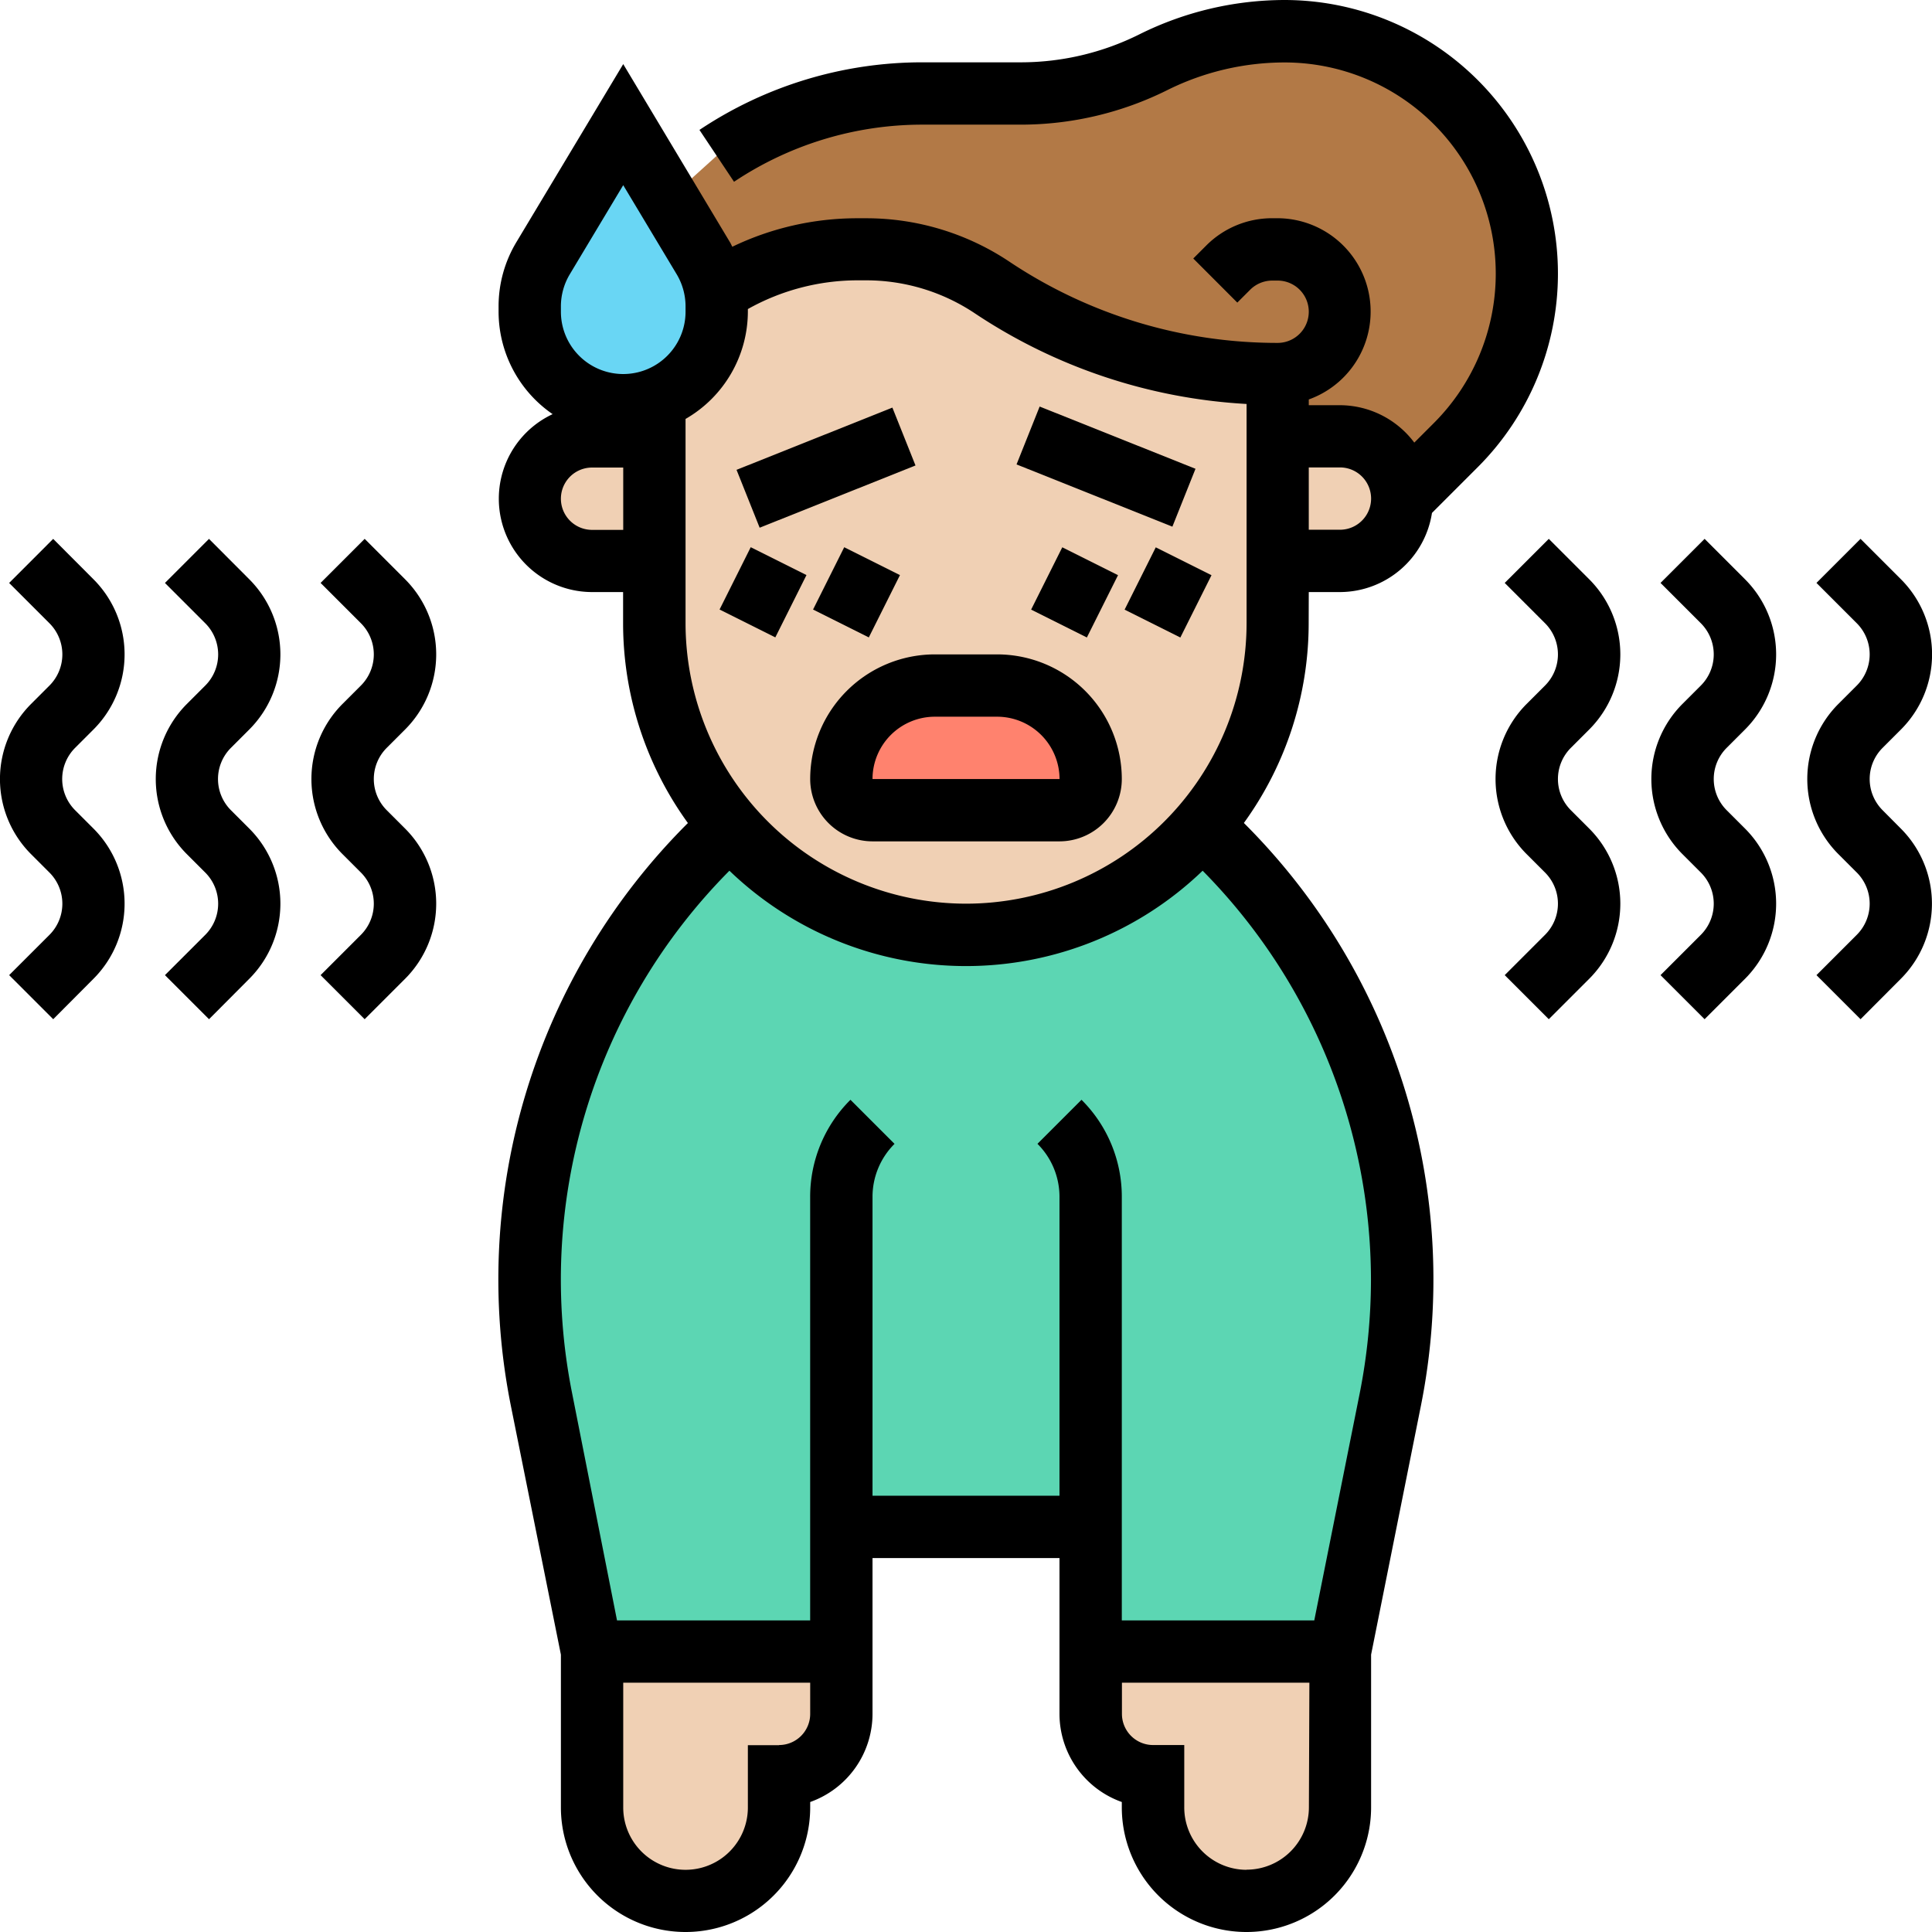 <svg xmlns="http://www.w3.org/2000/svg" width="60.016" height="60.016" viewBox="0 0 60.016 60.016">
  <g id="fatiga" transform="translate(-1 -1)">
    <g id="Grupo_57256" data-name="Grupo 57256" transform="translate(17.456 1.968)">
      <g id="Grupo_57247" data-name="Grupo 57247" transform="translate(4.298 0)">
        <path id="Trazado_101474" data-name="Trazado 101474" d="M43.31,14.584H41.374V12.648a15.96,15.96,0,0,1-4.637-.687,16.256,16.256,0,0,1-4.23-1.994,7.073,7.073,0,0,0-3.92-1.191h-.281a7.985,7.985,0,0,0-4.395,1.316,2.779,2.779,0,0,0-.378-1.036L22.44,7.237l1.51-1.365a11.561,11.561,0,0,1,6.4-1.936H33.4a9.17,9.17,0,0,0,4.1-.968l.01-.01A9.168,9.168,0,0,1,41.587,2a7.529,7.529,0,0,1,5.324,12.855L45.246,16.52a1.942,1.942,0,0,0-1.936-1.936Z" transform="translate(-22.44 -2)" fill="#b27946"/>
      </g>
      <g id="Grupo_57248" data-name="Grupo 57248" transform="translate(0 24.694)">
        <path id="Trazado_101475" data-name="Trazado 101475" d="M18,41.585A19.027,19.027,0,0,1,24.2,27.52l.01-.01a6.557,6.557,0,0,0,.494.542,9.666,9.666,0,0,0,14.181-.542l.01.01a19.027,19.027,0,0,1,6.2,14.065,19.329,19.329,0,0,1-.368,3.736l-1.568,7.831H35.424V49.28H27.68v3.872H19.936l-1.568-7.831A19.328,19.328,0,0,1,18,41.585Z" transform="translate(-18 -27.51)" fill="#5cd6b3"/>
      </g>
      <g id="Grupo_57249" data-name="Grupo 57249" transform="translate(17.424 50.336)">
        <path id="Trazado_101476" data-name="Trazado 101476" d="M43.744,54v4.84a2.9,2.9,0,0,1-5.808,0v-.968A1.95,1.95,0,0,1,36,55.936V54Z" transform="translate(-36 -54)" fill="#f0d0b4"/>
      </g>
      <g id="Grupo_57250" data-name="Grupo 57250" transform="translate(1.936 50.336)">
        <path id="Trazado_101477" data-name="Trazado 101477" d="M27.744,54v1.936a1.95,1.95,0,0,1-1.936,1.936v.968a2.9,2.9,0,0,1-5.808,0V54Z" transform="translate(-20 -54)" fill="#f0d0b4"/>
      </g>
      <g id="Grupo_57251" data-name="Grupo 57251" transform="translate(23.232 12.584)">
        <path id="Trazado_101478" data-name="Trazado 101478" d="M43.936,15a1.942,1.942,0,0,1,1.936,1.936,1.95,1.95,0,0,1-1.936,1.936H42V15Z" transform="translate(-42 -15)" fill="#f0d0b4"/>
      </g>
      <g id="Grupo_57252" data-name="Grupo 57252" transform="translate(3.872 6.776)">
        <path id="Trazado_101479" data-name="Trazado 101479" d="M22,18.68V13.666a2.747,2.747,0,0,0,1.084-.678,2.9,2.9,0,0,0,.852-2.052v-.165a2.341,2.341,0,0,0-.039-.455A7.985,7.985,0,0,1,28.292,9h.281a7.073,7.073,0,0,1,3.92,1.191,16.256,16.256,0,0,0,4.23,1.994,15.96,15.96,0,0,0,4.637.687v7.744A9.679,9.679,0,0,1,24.836,27.46a6.557,6.557,0,0,1-.494-.542A9.6,9.6,0,0,1,22,20.616Z" transform="translate(-22 -9)" fill="#f0d0b4"/>
      </g>
      <g id="Grupo_57253" data-name="Grupo 57253" transform="translate(0 12.584)">
        <path id="Trazado_101480" data-name="Trazado 101480" d="M21.872,15v3.872H19.936A1.95,1.95,0,0,1,18,16.936,1.942,1.942,0,0,1,19.936,15Z" transform="translate(-18 -15)" fill="#f0d0b4"/>
      </g>
      <g id="Grupo_57254" data-name="Grupo 57254" transform="translate(0 2.904)">
        <path id="Trazado_101481" data-name="Trazado 101481" d="M18.416,9.153,20.9,5,22.3,7.333l1.094,1.82a2.779,2.779,0,0,1,.378,1.036,2.341,2.341,0,0,1,.039.455v.165a2.9,2.9,0,0,1-.852,2.052,2.747,2.747,0,0,1-1.084.678,2.683,2.683,0,0,1-.968.174,2.9,2.9,0,0,1-2.9-2.9v-.165A2.886,2.886,0,0,1,18.416,9.153Z" transform="translate(-18 -5)" fill="#69d6f4"/>
      </g>
      <g id="Grupo_57255" data-name="Grupo 57255" transform="translate(9.68 20.328)">
        <path id="Trazado_101482" data-name="Trazado 101482" d="M32.84,23a2.9,2.9,0,0,1,2.9,2.9.971.971,0,0,1-.968.968H28.968A.971.971,0,0,1,28,25.9,2.908,2.908,0,0,1,30.9,23Z" transform="translate(-28 -23)" fill="#ff826e"/>
      </g>
    </g>
    <g id="Grupo_57257" data-name="Grupo 57257" transform="translate(1 1)">
      <path id="Trazado_101483" data-name="Trazado 101483" d="M32.808,22H30.872A3.876,3.876,0,0,0,27,25.872a1.938,1.938,0,0,0,1.936,1.936h5.808a1.938,1.938,0,0,0,1.936-1.936A3.876,3.876,0,0,0,32.808,22Zm-3.872,3.872a1.938,1.938,0,0,1,1.936-1.936h1.936a1.941,1.941,0,0,1,1.938,1.936Z" transform="translate(-1.832 -1.672)"/>
      <path id="Trazado_101484" data-name="Trazado 101484" d="M42.168,19.392h.968a2.9,2.9,0,0,0,2.859-2.458l1.428-1.428A8.5,8.5,0,0,0,41.415,1,10.147,10.147,0,0,0,36.9,2.07a8.252,8.252,0,0,1-3.668.866H30.171a12.458,12.458,0,0,0-6.931,2.1l1.074,1.611A10.53,10.53,0,0,1,30.17,4.872h3.057A10.208,10.208,0,0,0,37.772,3.8a8.186,8.186,0,0,1,3.643-.86,6.561,6.561,0,0,1,4.64,11.2l-.609.609a2.9,2.9,0,0,0-2.31-1.162h-.968v-.178a2.9,2.9,0,0,0-.968-5.63h-.167a2.887,2.887,0,0,0-2.053.851l-.4.4L39.948,10.4l.4-.4a.973.973,0,0,1,.684-.284H41.2a.968.968,0,0,1,0,1.936,14.97,14.97,0,0,1-8.33-2.522,8.006,8.006,0,0,0-4.459-1.35h-.28a8.944,8.944,0,0,0-3.87.885c-.025-.045-.044-.093-.071-.137L20.872,2.991l-3.32,5.533A3.868,3.868,0,0,0,17,10.516v.164a3.865,3.865,0,0,0,1.679,3.185A2.9,2.9,0,0,0,19.9,19.392h.968v.968a10.581,10.581,0,0,0,2.013,6.207,20.013,20.013,0,0,0-5.5,18.1L18.936,52.4v4.744a3.872,3.872,0,1,0,7.744,0v-.166a2.91,2.91,0,0,0,1.936-2.738V49.4h5.808v4.84a2.91,2.91,0,0,0,1.936,2.738v.166a3.872,3.872,0,1,0,7.744,0V52.4l1.548-7.735a20.013,20.013,0,0,0-5.5-18.1,10.581,10.581,0,0,0,2.013-6.207Zm.968-3.872a.968.968,0,1,1,0,1.936h-.968V15.52Zm-24.2-5a1.94,1.94,0,0,1,.276-1l1.66-2.768,1.66,2.767a1.946,1.946,0,0,1,.276,1v.164a1.936,1.936,0,1,1-3.872,0Zm.968,6.94a.968.968,0,1,1,0-1.936h.968v1.936Zm5.808,37.752h-.968v1.936a1.936,1.936,0,0,1-3.872,0V53.272H26.68v.968A.968.968,0,0,1,25.712,55.208Zm14.52,3.872A1.938,1.938,0,0,1,38.3,57.144V55.208h-.968a.968.968,0,0,1-.968-.968v-.968h5.823l-.015,3.872A1.938,1.938,0,0,1,40.232,59.08ZM44.1,40.738a18.176,18.176,0,0,1-.35,3.546l-1.411,7.052H36.36V38.185a4.244,4.244,0,0,0-1.252-3.021L33.74,36.532a2.323,2.323,0,0,1,.684,1.652v9.279H28.616V38.185a2.321,2.321,0,0,1,.684-1.652l-1.369-1.369a4.244,4.244,0,0,0-1.252,3.021V51.336h-6l-1.394-7.052a18.02,18.02,0,0,1,4.886-16.236,10.6,10.6,0,0,0,14.7,0A18.112,18.112,0,0,1,44.1,40.738ZM31.52,29.072a8.721,8.721,0,0,1-8.712-8.712V14.014a3.859,3.859,0,0,0,1.936-3.334V10.6a6.991,6.991,0,0,1,3.388-.892h.28A6.075,6.075,0,0,1,31.8,10.737a16.9,16.9,0,0,0,8.436,2.812V20.36A8.721,8.721,0,0,1,31.52,29.072Z" transform="translate(-1.512 -1)"/>
      <path id="Trazado_101485" data-name="Trazado 101485" d="M0,0H2.164V1.936H0Z" transform="translate(22.353 18.934) rotate(-63.435)"/>
      <path id="Trazado_101486" data-name="Trazado 101486" d="M0,0H2.164V1.936H0Z" transform="translate(25.257 18.935) rotate(-63.435)"/>
      <path id="Trazado_101487" data-name="Trazado 101487" d="M0,0H2.164V1.936H0Z" transform="translate(32.031 18.937) rotate(-63.435)"/>
      <path id="Trazado_101488" data-name="Trazado 101488" d="M0,0H2.164V1.936H0Z" transform="translate(34.935 18.938) rotate(-63.435)"/>
      <path id="Trazado_101489" data-name="Trazado 101489" d="M0,0H5.213V1.936H0Z" transform="translate(22.88 14.595) rotate(-21.77)"/>
      <path id="Trazado_101490" data-name="Trazado 101490" d="M0,0H1.936V5.213H0Z" transform="translate(31.578 14.427) rotate(-68.23)"/>
      <path id="Trazado_101491" data-name="Trazado 101491" d="M61.337,26.721a1.369,1.369,0,0,1,0-1.936l.567-.567a3.3,3.3,0,0,0,0-4.674l-1.252-1.252-1.369,1.369,1.252,1.252a1.369,1.369,0,0,1,0,1.936l-.567.567a3.3,3.3,0,0,0,0,4.674l.567.567a1.369,1.369,0,0,1,0,1.936l-1.252,1.252,1.369,1.369L61.9,31.962a3.3,3.3,0,0,0,0-4.674Z" transform="translate(-2.856 -1.553)"/>
      <path id="Trazado_101492" data-name="Trazado 101492" d="M56.9,24.218a3.3,3.3,0,0,0,0-4.674l-1.252-1.252-1.369,1.369,1.252,1.252a1.369,1.369,0,0,1,0,1.936l-.567.567a3.3,3.3,0,0,0,0,4.674l.567.567a1.369,1.369,0,0,1,0,1.936l-1.252,1.252,1.369,1.369L56.9,31.962a3.3,3.3,0,0,0,0-4.674l-.567-.567a1.369,1.369,0,0,1,0-1.936Z" transform="translate(-2.696 -1.553)"/>
      <path id="Trazado_101493" data-name="Trazado 101493" d="M51.9,24.218a3.3,3.3,0,0,0,0-4.674l-1.252-1.252-1.369,1.369,1.252,1.252a1.369,1.369,0,0,1,0,1.936l-.567.567a3.3,3.3,0,0,0,0,4.674l.567.567a1.369,1.369,0,0,1,0,1.936l-1.252,1.252,1.369,1.369L51.9,31.962a3.3,3.3,0,0,0,0-4.674l-.567-.567a1.369,1.369,0,0,1,0-1.936Z" transform="translate(-2.536 -1.553)"/>
      <path id="Trazado_101494" data-name="Trazado 101494" d="M13.9,24.218a3.3,3.3,0,0,0,0-4.674l-1.252-1.252-1.369,1.369,1.252,1.252a1.369,1.369,0,0,1,0,1.936l-.567.567a3.3,3.3,0,0,0,0,4.674l.567.567a1.369,1.369,0,0,1,0,1.936l-1.252,1.252,1.369,1.369L13.9,31.962a3.3,3.3,0,0,0,0-4.674l-.567-.567a1.369,1.369,0,0,1,0-1.936Z" transform="translate(-1.32 -1.553)"/>
      <path id="Trazado_101495" data-name="Trazado 101495" d="M8.9,24.218a3.3,3.3,0,0,0,0-4.674L7.652,18.293,6.284,19.662l1.252,1.252a1.369,1.369,0,0,1,0,1.936l-.567.567a3.3,3.3,0,0,0,0,4.674l.567.567a1.369,1.369,0,0,1,0,1.936L6.284,31.845l1.369,1.369L8.9,31.962a3.3,3.3,0,0,0,0-4.674l-.567-.567a1.369,1.369,0,0,1,0-1.936Z" transform="translate(-1.16 -1.553)"/>
      <path id="Trazado_101496" data-name="Trazado 101496" d="M3.9,24.218a3.3,3.3,0,0,0,0-4.674L2.652,18.293,1.284,19.662l1.252,1.252a1.369,1.369,0,0,1,0,1.936l-.567.567a3.3,3.3,0,0,0,0,4.674l.567.567a1.369,1.369,0,0,1,0,1.936L1.284,31.845l1.369,1.369L3.9,31.962a3.3,3.3,0,0,0,0-4.674l-.567-.567a1.369,1.369,0,0,1,0-1.936Z" transform="translate(-1 -1.553)"/>
    </g>
  </g>
</svg>

